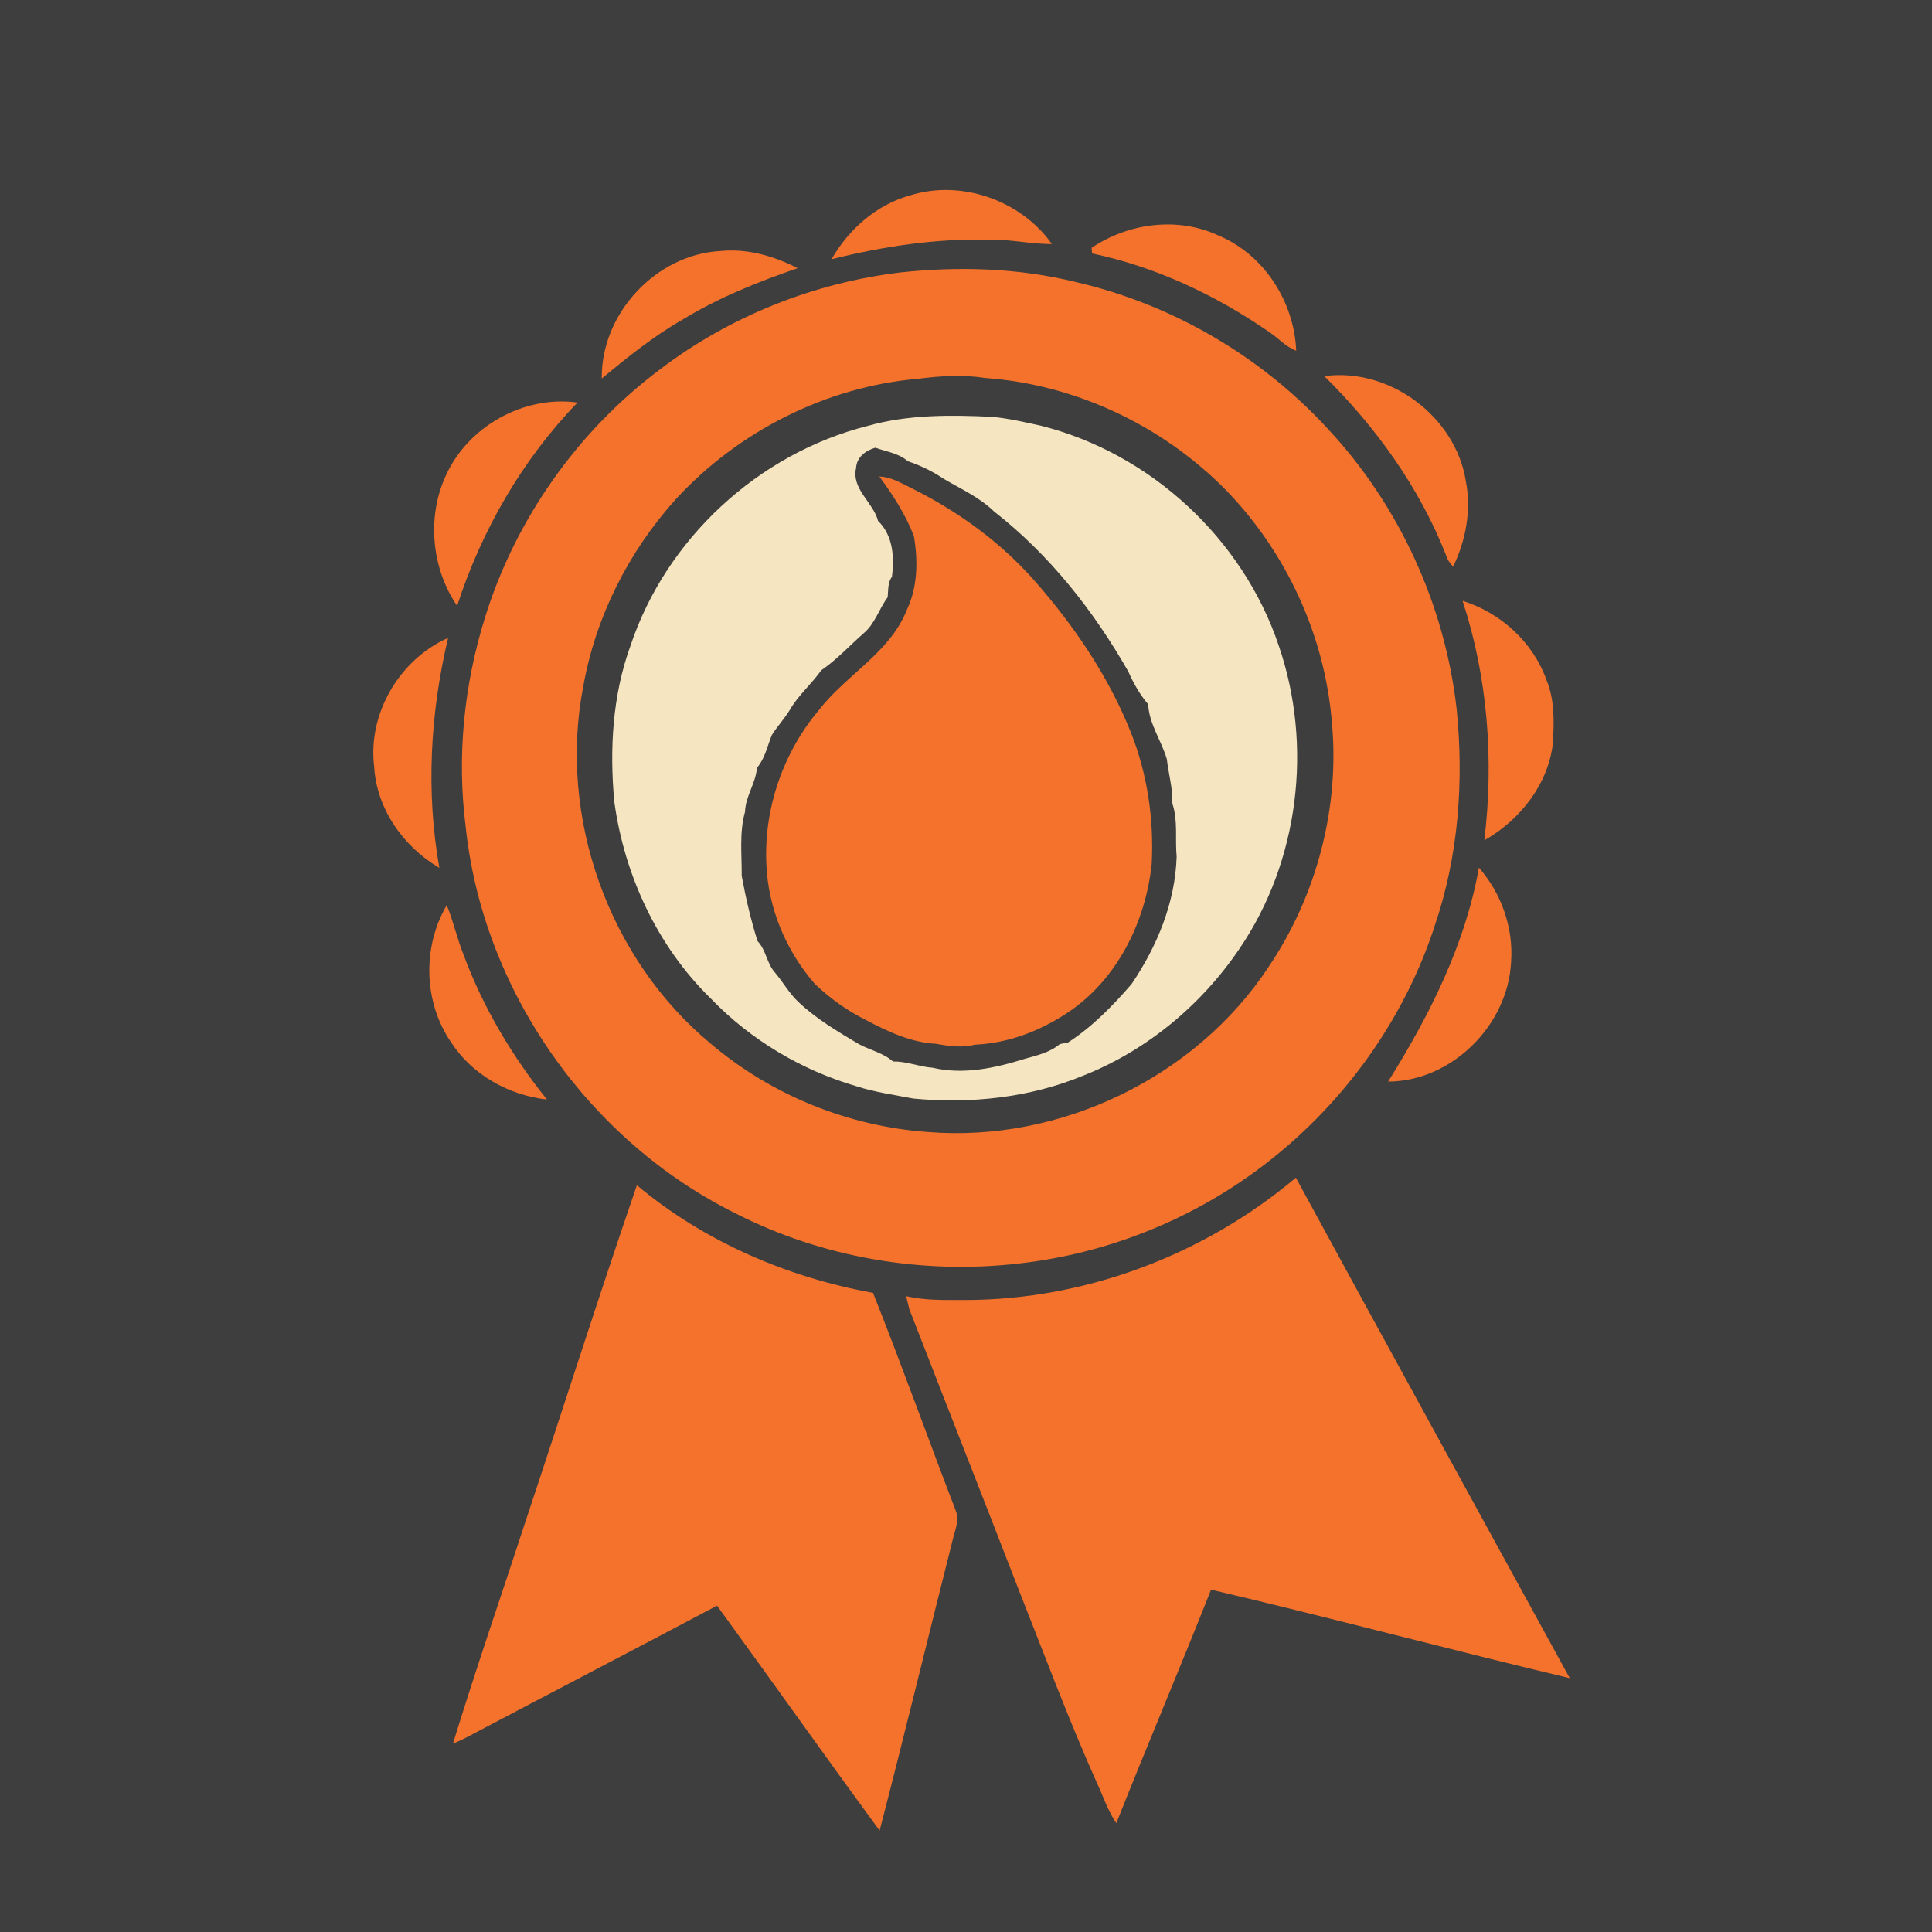 <?xml version="1.0" encoding="UTF-8" ?>
<!DOCTYPE svg PUBLIC "-//W3C//DTD SVG 1.1//EN" "http://www.w3.org/Graphics/SVG/1.1/DTD/svg11.dtd">
<svg width="512pt" height="512pt" viewBox="0 0 512 512" version="1.1" xmlns="http://www.w3.org/2000/svg">
<path fill="#3e3e3e" opacity="1.00" d=" M 0.00 0.00 L 512.00 0.00 L 512.00 512.00 L 0.00 512.00 L 0.00 0.00 Z" />
<path fill="#f4722b" opacity="1.00" d=" M 241.02 51.83 C 254.68 47.48 270.49 53.04 278.77 64.66 C 273.16 64.73 267.67 63.35 262.06 63.52 C 248.00 63.17 233.98 65.30 220.36 68.70 C 224.89 60.79 232.16 54.34 241.02 51.83 Z" />
<path fill="#f4722b" opacity="1.00" d=" M 289.30 65.67 C 299.04 59.11 312.03 57.37 322.82 62.37 C 334.97 67.39 342.98 79.95 343.51 92.95 C 340.66 91.89 338.70 89.50 336.20 87.89 C 322.08 78.16 306.23 70.69 289.40 67.16 C 289.38 66.79 289.33 66.05 289.30 65.67 Z" />
<path fill="#f4722b" opacity="1.00" d=" M 159.47 100.30 C 159.26 83.10 173.85 67.37 191.05 66.51 C 198.14 65.83 205.12 67.86 211.39 71.07 C 200.85 74.70 190.43 78.87 180.89 84.70 C 173.19 89.09 166.29 94.68 159.47 100.30 Z" />
<path fill="#f4722b" opacity="1.00" d=" M 238.69 72.19 C 254.10 70.54 269.89 71.01 285.00 74.72 C 310.41 80.56 333.94 94.21 351.62 113.36 C 370.70 133.67 382.91 160.26 386.03 187.94 C 387.96 207.08 386.52 226.73 380.32 245.03 C 372.24 270.06 356.24 292.35 335.43 308.37 C 316.51 323.02 293.46 332.29 269.68 334.88 C 244.27 337.75 218.01 333.29 195.17 321.68 C 156.01 302.41 127.93 262.44 123.40 219.00 C 121.04 200.53 122.95 181.57 128.48 163.81 C 136.54 137.67 153.08 114.22 174.98 97.84 C 193.42 83.81 215.70 74.94 238.69 72.19 Z" />
<path fill="#3e3e3e" opacity="1.00" d=" M 243.31 100.38 C 249.18 99.63 255.15 99.24 261.04 100.17 C 285.05 101.87 308.18 112.83 325.00 130.00 C 340.87 146.37 350.97 168.24 352.92 190.97 C 355.16 213.74 349.01 237.19 336.25 256.15 C 316.90 285.54 280.99 302.81 245.99 300.00 C 224.95 298.54 204.44 290.25 188.36 276.59 C 161.25 254.13 147.86 216.50 154.56 181.96 C 157.83 163.51 166.55 146.21 179.08 132.31 C 195.62 114.33 218.91 102.48 243.31 100.38 Z" />
<path fill="#f4722b" opacity="1.00" d=" M 350.95 99.68 C 368.24 97.34 385.80 110.38 388.48 127.60 C 389.94 135.24 388.48 143.19 385.10 150.14 C 384.20 149.28 383.53 148.23 383.18 147.04 C 376.11 129.10 364.62 113.17 350.95 99.68 Z" />
<path fill="#f4722b" opacity="1.00" d=" M 118.05 126.25 C 123.88 113.08 138.75 104.71 153.05 106.68 C 138.39 121.84 127.63 140.54 121.14 160.56 C 114.38 150.65 113.10 137.18 118.05 126.25 Z" />
<path fill="#f5e5c1" opacity="1.00" d=" M 229.94 112.87 C 240.67 109.84 251.90 109.95 262.94 110.47 C 267.37 110.90 271.71 111.90 276.04 112.87 C 304.97 120.22 329.38 142.79 338.88 171.10 C 347.97 197.55 344.29 228.24 328.47 251.42 C 318.33 266.42 303.73 278.52 286.84 285.14 C 272.71 290.94 257.19 292.55 242.06 291.13 C 237.03 290.15 231.93 289.47 227.04 287.89 C 212.45 283.64 198.93 275.60 188.39 264.64 C 174.21 250.82 165.46 231.95 162.79 212.43 C 161.52 198.55 162.29 184.28 167.10 171.08 C 176.53 142.75 201.01 120.18 229.94 112.87 Z" />
<path fill="#3e3e3e" opacity="1.00" d=" M 226.87 124.02 C 227.03 121.15 229.42 119.38 231.98 118.65 C 234.90 119.71 238.19 120.11 240.60 122.24 C 243.97 123.36 247.18 124.93 250.13 126.92 C 254.69 129.61 259.64 131.83 263.48 135.58 C 278.12 147.00 289.84 161.88 299.01 177.96 C 300.39 181.08 302.06 184.05 304.28 186.66 C 304.52 191.86 307.79 196.28 309.22 201.17 C 309.68 205.12 310.82 208.94 310.69 212.96 C 312.21 217.52 311.38 222.33 311.82 227.04 C 311.44 239.19 306.64 250.82 299.86 260.80 C 294.87 266.56 289.50 272.09 283.06 276.25 C 282.51 276.36 281.40 276.58 280.85 276.69 C 278.20 278.96 274.71 279.70 271.45 280.63 C 263.67 283.07 255.27 284.87 247.18 282.96 C 243.61 282.73 240.27 281.21 236.67 281.31 C 234.06 279.02 230.60 278.30 227.60 276.70 C 221.99 273.36 216.31 270.02 211.55 265.50 C 209.10 263.19 207.48 260.20 205.31 257.66 C 203.18 255.25 203.03 251.74 200.76 249.42 C 198.97 243.75 197.63 237.95 196.56 232.11 C 196.61 226.45 195.89 220.66 197.44 215.14 C 197.56 210.99 200.29 207.58 200.60 203.48 C 202.74 200.99 203.35 197.72 204.56 194.76 C 205.99 192.50 207.85 190.52 209.25 188.23 C 211.51 184.28 215.04 181.31 217.66 177.62 C 221.80 174.80 225.16 171.08 228.91 167.79 C 231.90 165.26 232.97 161.34 235.24 158.27 C 235.44 156.44 235.20 154.41 236.38 152.85 C 237.04 147.67 236.68 141.89 232.70 138.05 C 231.38 133.05 225.62 129.66 226.87 124.02 Z" />
<path fill="#f4722b" opacity="1.00" d=" M 233.04 126.29 C 236.39 126.41 239.25 128.29 242.18 129.68 C 254.17 135.72 265.23 143.76 274.13 153.86 C 284.63 165.80 293.73 179.17 299.65 193.99 C 304.07 205.05 305.84 217.11 305.21 228.98 C 303.60 244.46 295.89 259.95 282.60 268.58 C 275.40 273.31 267.02 276.49 258.35 276.85 C 254.90 277.74 251.43 277.23 247.99 276.61 C 241.38 276.26 235.26 273.37 229.51 270.33 C 224.55 267.88 220.01 264.60 216.00 260.81 C 208.29 252.01 203.52 240.62 203.09 228.89 C 202.43 214.19 207.57 199.34 217.08 188.10 C 224.29 178.77 235.90 172.94 240.35 161.55 C 243.21 155.51 243.31 148.52 242.18 142.05 C 240.00 136.37 236.64 131.17 233.04 126.29 Z" />
<path fill="#f4722b" opacity="1.00" d=" M 387.60 159.23 C 397.69 162.36 406.30 170.21 409.84 180.23 C 412.04 185.51 411.84 191.34 411.54 196.93 C 410.27 207.92 402.80 217.33 393.36 222.70 C 395.92 201.46 394.29 179.62 387.60 159.23 Z" />
<path fill="#f4722b" opacity="1.00" d=" M 99.15 203.06 C 97.43 189.07 105.94 174.72 118.75 169.05 C 114.02 188.96 112.84 209.78 116.43 229.99 C 106.87 224.40 99.74 214.27 99.15 203.06 Z" />
<path fill="#f4722b" opacity="1.00" d=" M 391.93 229.94 C 397.89 236.75 401.12 245.92 400.45 254.98 C 399.62 271.69 384.72 286.57 367.86 286.63 C 378.79 269.18 388.29 250.39 391.93 229.94 Z" />
<path fill="#f4722b" opacity="1.00" d=" M 119.61 276.31 C 112.25 265.69 111.86 251.01 118.39 239.89 C 120.16 244.18 121.13 248.74 122.86 253.04 C 128.02 266.95 135.68 279.85 144.96 291.39 C 134.88 290.25 125.19 284.90 119.61 276.31 Z" />
<path fill="#f4722b" opacity="1.00" d=" M 256.00 344.52 C 287.77 344.42 319.15 332.54 343.42 312.10 C 367.49 356.38 391.81 400.52 416.00 444.73 C 384.25 437.19 352.70 428.74 320.94 421.27 C 312.76 441.97 304.05 462.46 295.84 483.15 C 293.57 479.88 292.37 476.06 290.69 472.48 C 283.11 455.55 276.65 438.16 269.82 420.92 C 260.27 396.24 250.56 371.62 240.98 346.95 C 240.77 346.08 240.34 344.35 240.13 343.49 C 245.33 344.72 250.70 344.49 256.00 344.52 Z" />
<path fill="#f4722b" opacity="1.00" d=" M 139.58 402.23 C 149.36 372.87 158.73 343.36 168.78 314.10 C 186.58 329.01 208.59 338.50 231.36 342.62 C 238.99 361.78 245.93 381.21 253.33 400.46 C 254.27 402.97 253.07 405.57 252.49 408.02 C 245.99 433.71 239.77 459.47 233.11 485.12 C 218.60 465.36 204.45 445.33 190.02 425.51 C 168.56 436.89 147.01 448.09 125.53 459.43 C 123.75 460.41 121.93 461.31 120.04 462.07 C 126.20 442.02 133.08 422.18 139.58 402.23 Z" />
</svg>
